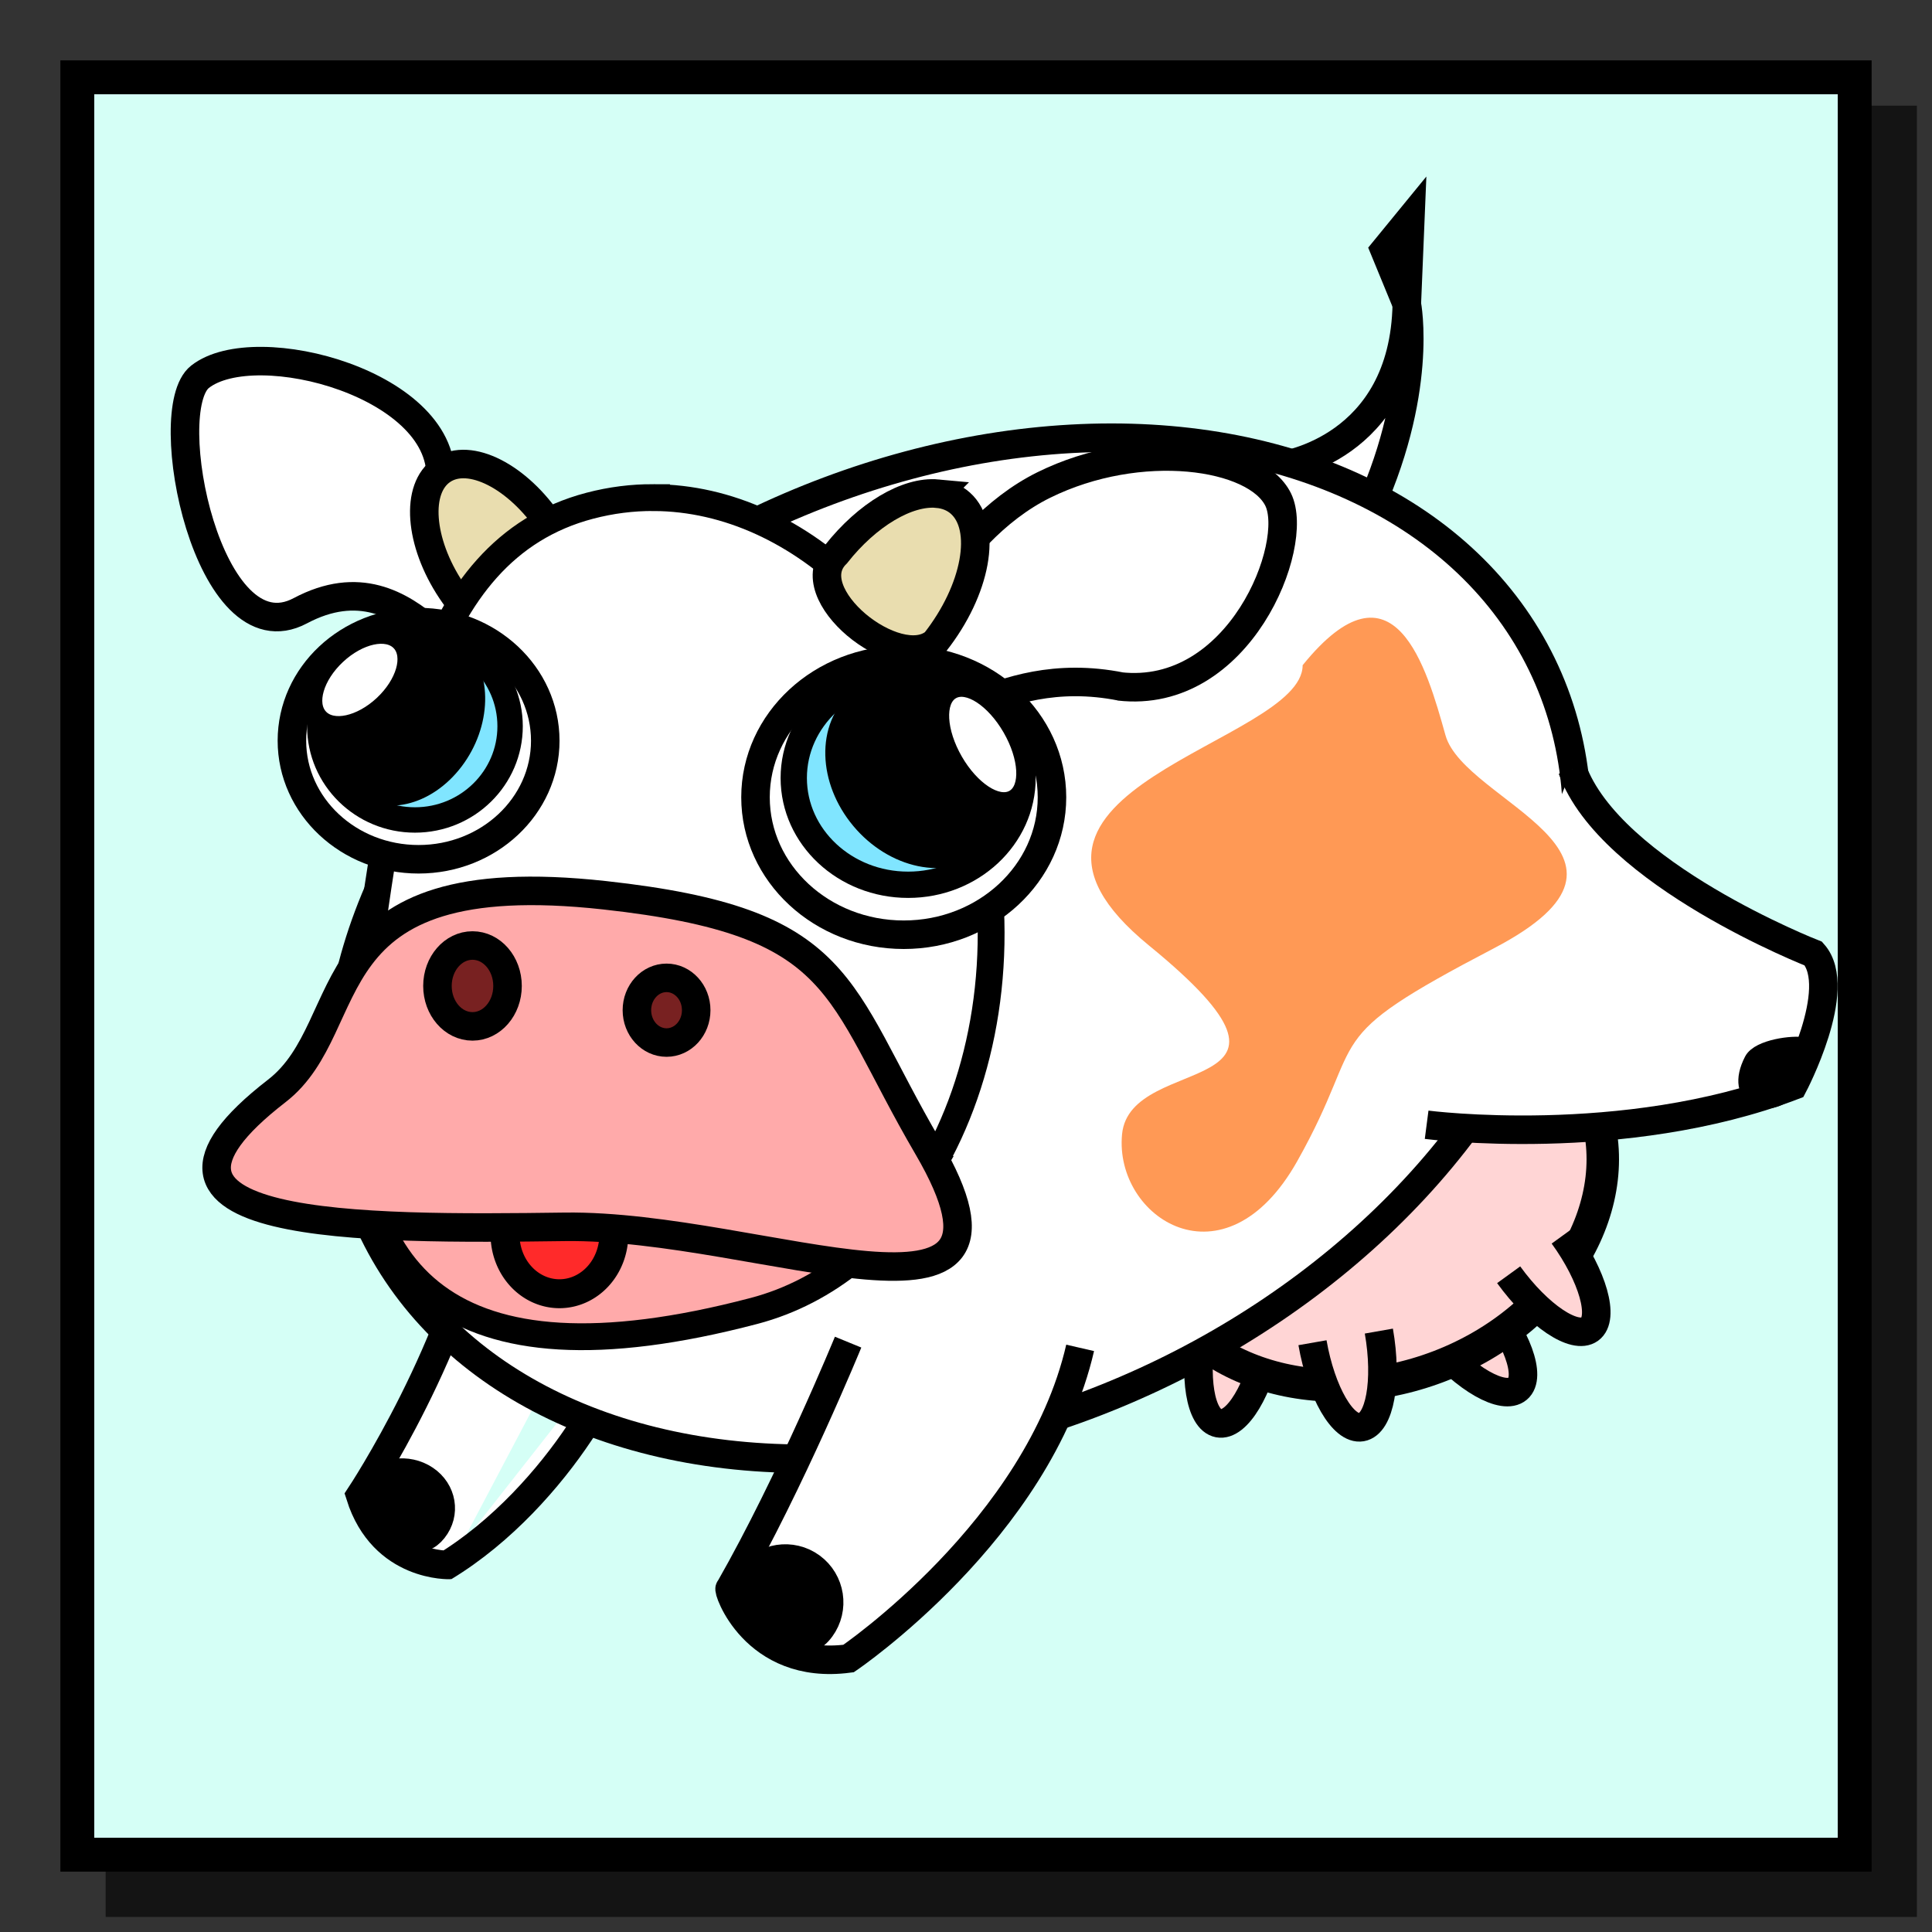 <?xml version="1.0" encoding="UTF-8" standalone="no"?>
<!-- Created with Inkscape (http://www.inkscape.org/) -->

<svg
   xmlns:dc="http://purl.org/dc/elements/1.1/"
   xmlns:cc="http://creativecommons.org/ns#"
   xmlns:rdf="http://www.w3.org/1999/02/22-rdf-syntax-ns#"
   xmlns:svg="http://www.w3.org/2000/svg"
   xmlns="http://www.w3.org/2000/svg"
   xmlns:sodipodi="http://sodipodi.sourceforge.net/DTD/sodipodi-0.dtd"
   xmlns:inkscape="http://www.inkscape.org/namespaces/inkscape"
   width="512"
   height="512"
   viewBox="0 0 135.467 135.467"
   version="1.1"
   id="svg8"
   inkscape:version="0.92.1 r15371"
   sodipodi:docname="cow2.svg"
   inkscape:export-filename="/home/rpj/a/projs/jumpy2/android/res/drawable-xxxhdpi/ic_launcher.png"
   inkscape:export-xdpi="36"
   inkscape:export-ydpi="36">
  <rect x="0" y="0" width="135.467" height="135.467" fill="#333333" stroke="none"/>
  <defs
     id="defs2" />
  <sodipodi:namedview
     id="base"
     pagecolor="#ffffff"
     bordercolor="#666666"
     borderopacity="1.0"
     inkscape:pageopacity="0.0"
     inkscape:pageshadow="2"
     inkscape:zoom="0.7"
     inkscape:cx="220.2294"
     inkscape:cy="219.32307"
     inkscape:document-units="px"
     inkscape:current-layer="layer1"
     showgrid="false"
     units="px"
     showguides="false"
     inkscape:measure-start="0,0"
     inkscape:measure-end="0,0"
     inkscape:pagecheckerboard="true"
     inkscape:window-width="1600"
     inkscape:window-height="829"
     inkscape:window-x="0"
     inkscape:window-y="24"
     inkscape:window-maximized="1" />
  <g
     inkscape:label="Layer 1"
     inkscape:groupmode="layer"
     id="layer1"
     transform="translate(0,-161.533)">
    <rect
       style="opacity:1;fill:#000000;fill-opacity:0.608;fill-rule:nonzero;stroke:none;stroke-width:2.42;stroke-linejoin:miter;stroke-miterlimit:4;stroke-dasharray:none;stroke-dashoffset:0;stroke-opacity:0.608"
       id="rect4740-6-2"
       width="127"
       height="127"
       x="7.408"
       y="168.942"
       ry="19.454"
       rx="0" />
    <rect
       style="opacity:1;fill:#d5fff6;fill-opacity:1;fill-rule:nonzero;stroke:#000000;stroke-width:2.375;stroke-linejoin:miter;stroke-miterlimit:4;stroke-dasharray:none;stroke-dashoffset:0;stroke-opacity:1"
       id="rect4740-6"
       width="124.625"
       height="124.625"
       x="5.421"
       y="166.954"
       ry="19.09"
       rx="0"
       inkscape:export-filename="/home/rpj/a/projs/jumpy2/android/res/drawable-xxhdpi/ic_launcher.png"
       inkscape:export-xdpi="27"
       inkscape:export-ydpi="27" />
    <path
       id="path4571"
       style="fill:#ffffff;stroke:#000000;stroke-width:2;stroke-linecap:butt;stroke-linejoin:miter;stroke-miterlimit:4;stroke-dasharray:none;stroke-opacity:1"
       d="m 31.577,271.264 c 0,0 -4.716,0.212 -6.32,-4.866 0,0 7.083,-10.691 8.686,-20.847 l 5.345,11.092 m 3.8,-0.471 c 1.198,0.171 -3.748,10.26 -11.96,15.234"
       inkscape:connector-curvature="0"
       sodipodi:nodetypes="cccccc" />
    <path
       style="fill:#ffffff;stroke:#000000;stroke-width:2;stroke-linecap:butt;stroke-linejoin:miter;stroke-miterlimit:4;stroke-dasharray:none;stroke-opacity:1"
       d="m 89.826,194.19 c 0,0 8.627,-1.136 8.816,-11.341 0,0 1.25,6.24 -2.959,15.06 z"
       id="path4577"
       inkscape:connector-curvature="0"
       sodipodi:nodetypes="cccc" />
    <path
       style="opacity:1;fill:#ffd5d5;fill-opacity:1;fill-rule:nonzero;stroke:#000000;stroke-width:2;stroke-linejoin:miter;stroke-miterlimit:4;stroke-dasharray:none;stroke-dashoffset:0;stroke-opacity:1"
       d="m 88.972,255.462 c -0.669,3.485 -2.251,6.111 -3.532,5.865 -1.281,-0.246 -1.777,-3.271 -1.108,-6.756"
       id="path4693"
       inkscape:connector-curvature="0"
       sodipodi:nodetypes="csc" />
    <path
       style="opacity:1;fill:#ffd5d5;fill-opacity:1;fill-rule:nonzero;stroke:#000000;stroke-width:2;stroke-linejoin:miter;stroke-miterlimit:4;stroke-dasharray:none;stroke-dashoffset:0;stroke-opacity:1"
       d="m 104.073,252.479 c 2.289,2.712 3.336,5.593 2.339,6.434 -0.997,0.841 -3.661,-0.675 -5.95,-3.387"
       id="path4693-5"
       inkscape:connector-curvature="0"
       sodipodi:nodetypes="csc" />
    <ellipse
       style="opacity:1;fill:#ffd5d5;fill-opacity:1;fill-rule:nonzero;stroke:#000000;stroke-width:2.276;stroke-linejoin:miter;stroke-miterlimit:4;stroke-dasharray:none;stroke-dashoffset:0;stroke-opacity:1"
       id="path4691"
       cx="262.974"
       cy="-2.179"
       rx="13.433"
       ry="16.646"
       transform="rotate(69.039)" />
    <path
       style="opacity:1;fill:#ffd5d5;fill-opacity:1;fill-rule:nonzero;stroke:#000000;stroke-width:2;stroke-linejoin:miter;stroke-miterlimit:4;stroke-dasharray:none;stroke-dashoffset:0;stroke-opacity:1"
       d="m 96.682,254.865 c 0.613,3.495 0.068,6.512 -1.218,6.737 -1.285,0.225 -2.824,-2.426 -3.436,-5.921"
       id="path4693-5-3"
       inkscape:connector-curvature="0"
       sodipodi:nodetypes="csc" />
    <ellipse
       style="opacity:1;fill:#ffffff;fill-opacity:1;fill-rule:nonzero;stroke:#000000;stroke-width:2;stroke-linejoin:miter;stroke-miterlimit:4;stroke-dasharray:none;stroke-dashoffset:0;stroke-opacity:1"
       id="path4510"
       cx="-39.319"
       cy="234.426"
       rx="45.546"
       ry="33.073"
       transform="rotate(-25.93)" />
    <path
       style="opacity:1;fill:#ffaaaa;fill-opacity:1;fill-rule:nonzero;stroke:#000000;stroke-width:1.881;stroke-linejoin:miter;stroke-miterlimit:4;stroke-dasharray:none;stroke-dashoffset:0;stroke-opacity:1"
       d="m 65.22,243.535 -40.236,-6.724 c -0.385,13.765 5.99,22.399 27.891,16.64 5.172,-1.36 9.431,-4.984 12.346,-9.916 z"
       id="path4565"
       inkscape:connector-curvature="0" />
    <path
       style="opacity:1;fill:#ffffff;fill-opacity:1;fill-rule:nonzero;stroke:#000000;stroke-width:2;stroke-linejoin:miter;stroke-miterlimit:4;stroke-dasharray:none;stroke-dashoffset:0;stroke-opacity:1"
       d="m 30.546,194.607 c 5.236,5.096 7.448,11.502 4.735,14.102 -2.542,2.436 -6.08,-8.681 -14.226,-4.351 -6.451,3.429 -9.982,-14.077 -7.032,-16.404 3.892,-3.07 17.5,0.568 16.851,7.411"
       id="path4555"
       inkscape:connector-curvature="0"
       sodipodi:nodetypes="csssc" />
    <ellipse
       style="opacity:1;fill:#e9ddaf;fill-opacity:1;fill-rule:nonzero;stroke:#000000;stroke-width:2;stroke-linejoin:miter;stroke-miterlimit:4;stroke-dasharray:none;stroke-dashoffset:0;stroke-opacity:1"
       id="path4549"
       cx="-81.843"
       cy="186.507"
       rx="4.158"
       ry="7.371"
       transform="rotate(-33.617)"
       inkscape:transform-center-x="2.9404948"
       inkscape:transform-center-y="-3.7698809" />
    <path
       style="opacity:1;fill:#ffffff;fill-opacity:1;fill-rule:nonzero;stroke:#000000;stroke-width:1.881;stroke-linejoin:miter;stroke-miterlimit:4;stroke-dasharray:none;stroke-dashoffset:0;stroke-opacity:1"
       d="m 45.831,196.422 c -1.484,-0.006 -2.982,0.179 -4.475,0.572 -11.942,3.138 -13.686,18.149 -15.864,33.91 -0.283,2.051 -0.456,4.024 -0.508,5.907 l 40.236,6.724 c 3.814,-6.455 5.322,-15.156 3.519,-23.993 -2.783,-13.641 -12.517,-23.076 -22.908,-23.119 z"
       id="path4508"
       inkscape:connector-curvature="0" />
    <path
       style="opacity:1;fill:#ffffff;fill-opacity:1;fill-rule:nonzero;stroke:#000000;stroke-width:2;stroke-linejoin:miter;stroke-miterlimit:4;stroke-dasharray:none;stroke-dashoffset:0;stroke-opacity:1"
       d="m 78.61,209.674 c -9.127,-1.825 -13.702,4.802 -15.199,1.79 -1.58,-3.178 3.034,-12.595 9.773,-15.922 6.739,-3.326 14.871,-2.166 16.437,1.018 1.558,3.167 -2.727,14.07 -11.143,13.1"
       id="path4557"
       inkscape:connector-curvature="0"
       sodipodi:nodetypes="csssc" />
    <path
       style="opacity:1;fill:#e9ddaf;fill-opacity:1;fill-rule:nonzero;stroke:#000000;stroke-width:2;stroke-linejoin:miter;stroke-miterlimit:4;stroke-dasharray:none;stroke-dashoffset:0;stroke-opacity:1"
       d="m 65.731,196.146 c -2.115,-0.197 -4.933,1.481 -7.095,4.226 -2.828,2.759 4.284,8.43 6.93,6.198 2.895,-3.675 3.69,-8.041 1.776,-9.753 -0.429,-0.384 -0.976,-0.611 -1.612,-0.67 z"
       id="path4551"
       inkscape:connector-curvature="0"
       sodipodi:nodetypes="ccccc" />
    <path
       style="opacity:1;fill:#ff2a2a;fill-opacity:1;fill-rule:nonzero;stroke:#000000;stroke-width:2.029;stroke-linejoin:miter;stroke-miterlimit:4;stroke-dasharray:none;stroke-dashoffset:0;stroke-opacity:1"
       d="m 43.04,248.098 a 3.814,4.148 0 0 1 -3.814,4.148 3.814,4.148 0 0 1 -3.814,-4.148 3.814,4.148 0 0 1 3.814,-4.148 3.814,4.148 0 0 1 3.814,4.148"
       id="path4652"
       inkscape:connector-curvature="0" />
    <path
       style="opacity:1;fill:#ffaaaa;fill-opacity:1;fill-rule:nonzero;stroke:#000000;stroke-width:2;stroke-linejoin:miter;stroke-miterlimit:4;stroke-dasharray:none;stroke-dashoffset:0;stroke-opacity:1"
       d="m 65.055,241.962 c 8.67,14.842 -11.605,5.407 -25.454,5.593 -14.198,0.19 -32.894,0.293 -20.194,-9.529 6.046,-4.675 1.98,-16.034 22.997,-13.719 16.962,1.868 16.123,6.48 22.651,17.655 z"
       id="path4495"
       inkscape:connector-curvature="0"
       sodipodi:nodetypes="sssss" />
    <ellipse
       style="opacity:1;fill:#782121;fill-opacity:1;fill-rule:nonzero;stroke:#000000;stroke-width:2;stroke-linejoin:miter;stroke-miterlimit:4;stroke-dasharray:none;stroke-dashoffset:0;stroke-opacity:1"
       id="path4514"
       cx="33.13"
       cy="230.665"
       rx="2.457"
       ry="2.835" />
    <ellipse
       style="opacity:1;fill:#782121;fill-opacity:1;fill-rule:nonzero;stroke:#000000;stroke-width:2;stroke-linejoin:miter;stroke-miterlimit:4;stroke-dasharray:none;stroke-dashoffset:0;stroke-opacity:1"
       id="path4516"
       cx="46.737"
       cy="232.366"
       rx="2.079"
       ry="2.268" />
    <path
       style="opacity:1;fill:#ffffff;fill-opacity:1;fill-rule:nonzero;stroke:#000000;stroke-width:2;stroke-linejoin:miter;stroke-miterlimit:4;stroke-dasharray:none;stroke-dashoffset:0;stroke-opacity:1"
       d="m 38.233,213.467 c 10e-7,2.296 -0.994,4.375 -2.602,5.88 -1.607,1.505 -3.828,2.436 -6.281,2.436 -4.906,0 -8.882,-3.723 -8.882,-8.315 4e-6,-4.593 3.977,-8.315 8.882,-8.315 4.906,0 8.882,3.723 8.882,8.315"
       id="path4532"
       inkscape:connector-curvature="0"
       sodipodi:nodetypes="cssssc" />
    <ellipse
       style="opacity:1;fill:#ffffff;fill-opacity:1;fill-rule:nonzero;stroke:#000000;stroke-width:2;stroke-linejoin:miter;stroke-miterlimit:4;stroke-dasharray:none;stroke-dashoffset:0;stroke-opacity:1"
       id="path4534"
       cx="63.368"
       cy="217.436"
       rx="10.394"
       ry="9.638" />
    <path
       id="path4573"
       style="fill:#ffffff;stroke:#000000;stroke-width:2;stroke-linecap:butt;stroke-linejoin:miter;stroke-miterlimit:4;stroke-dasharray:none;stroke-opacity:1"
       d="m 59.467,255.64 c 0,0 -4.019,9.803 -8.295,17.287 -0.221,-0.111 1.661,5.773 8.328,4.897 0,0 13.297,-9.02 16.237,-21.782"
       inkscape:connector-curvature="0"
       sodipodi:nodetypes="cccc" />
    <path
       style="fill:#000000;stroke:#000000;stroke-width:2;stroke-linecap:butt;stroke-linejoin:miter;stroke-miterlimit:4;stroke-dasharray:none;stroke-opacity:1"
       d="m 98.642,182.85 -1.556,-3.782 1.804,-2.205 z"
       id="path4579"
       inkscape:connector-curvature="0"
       sodipodi:nodetypes="cccc" />
    <path
       style="fill:#ffffff;stroke:#000000;stroke-width:2;stroke-linecap:butt;stroke-linejoin:miter;stroke-miterlimit:4;stroke-dasharray:none;stroke-opacity:1"
       d="m 100.032,240.398 c 0,0 13.796,1.795 25.702,-2.74 0,0 3.591,-6.804 1.417,-9.26 0,0 -14.269,-5.575 -16.914,-12.946"
       id="path4581"
       inkscape:connector-curvature="0"
       sodipodi:nodetypes="cccc" />
    <path
       style="fill:#ff9955;stroke:none;stroke-width:0.265px;stroke-linecap:butt;stroke-linejoin:miter;stroke-opacity:1"
       d="m 91.338,208.176 c 0,5.481 -24.19,8.693 -10.772,19.655 13.418,10.961 -1.323,7.371 -1.89,13.229 -0.567,5.859 7.182,10.961 12.284,1.89 5.103,-9.071 1.134,-8.315 13.796,-14.93 12.662,-6.615 -2.079,-10.205 -3.402,-14.93 -1.323,-4.725 -3.591,-12.851 -10.016,-4.914 z"
       id="path4583"
       inkscape:connector-curvature="0" />
    <ellipse
       style="opacity:1;fill:#80e5ff;fill-opacity:1;fill-rule:nonzero;stroke:#000000;stroke-width:1.844;stroke-linejoin:miter;stroke-miterlimit:4;stroke-dasharray:none;stroke-dashoffset:0;stroke-opacity:1"
       id="path4623"
       cx="63.677"
       cy="216.084"
       rx="8.021"
       ry="7.487" />
    <ellipse
       style="opacity:1;fill:#000000;fill-opacity:1;fill-rule:nonzero;stroke:#000000;stroke-width:2.193;stroke-linejoin:miter;stroke-miterlimit:4;stroke-dasharray:none;stroke-dashoffset:0;stroke-opacity:1"
       id="path4631-3"
       cx="88.94"
       cy="206.905"
       rx="4.892"
       ry="6.191"
       transform="matrix(-0.769,0.64,0.642,0.767,0,0)" />
    <ellipse
       style="opacity:1;fill:#ffffff;fill-opacity:1;fill-rule:nonzero;stroke:#000000;stroke-width:0.811;stroke-linejoin:miter;stroke-miterlimit:4;stroke-dasharray:none;stroke-dashoffset:0;stroke-opacity:1"
       id="path4585"
       cx="-47.229"
       cy="219.546"
       rx="2.096"
       ry="4.156"
       transform="rotate(-30.009)" />
    <ellipse
       style="opacity:1;fill:#80e5ff;fill-opacity:1;fill-rule:nonzero;stroke:#000000;stroke-width:1.78;stroke-linejoin:miter;stroke-miterlimit:4;stroke-dasharray:none;stroke-dashoffset:0;stroke-opacity:1"
       id="path4625"
       cx="29.095"
       cy="212.456"
       rx="6.672"
       ry="6.571" />
    <ellipse
       style="opacity:1;fill:#000000;fill-opacity:1;fill-rule:nonzero;stroke:#000000;stroke-width:1.95;stroke-linejoin:miter;stroke-miterlimit:4;stroke-dasharray:none;stroke-dashoffset:0;stroke-opacity:1"
       id="path4631"
       cx="151.498"
       cy="137.503"
       rx="4.314"
       ry="5.553"
       transform="matrix(0.737,0.675,-0.605,0.796,0,0)" />
    <ellipse
       style="opacity:1;fill:#ffffff;fill-opacity:1;fill-rule:nonzero;stroke:#000000;stroke-width:0.994;stroke-linejoin:miter;stroke-miterlimit:4;stroke-dasharray:none;stroke-dashoffset:0;stroke-opacity:1"
       id="path4587"
       cx="170.146"
       cy="124.32"
       rx="2.228"
       ry="3.748"
       transform="rotate(46.968)" />
    <path
       style="opacity:1;fill:#000000;fill-opacity:1;fill-rule:nonzero;stroke:#000000;stroke-width:2;stroke-linejoin:miter;stroke-miterlimit:4;stroke-dasharray:none;stroke-dashoffset:0;stroke-opacity:1"
       d="m 57.544,275.701 c -1.003,1.37 -2.137,0.589 -3.506,-0.413 -1.37,-1.003 -2.457,-1.847 -1.454,-3.217 1.003,-1.37 2.926,-1.667 4.296,-0.665 1.37,1.003 1.667,2.926 0.665,4.296"
       id="path4655"
       inkscape:connector-curvature="0"
       sodipodi:nodetypes="csssc" />
    <path
       style="opacity:1;fill:#000000;fill-opacity:1;fill-rule:nonzero;stroke:#000000;stroke-width:1.774;stroke-linejoin:miter;stroke-miterlimit:4;stroke-dasharray:none;stroke-dashoffset:0;stroke-opacity:1"
       d="m 30.468,268.83 c -0.928,1.164 -1.977,0.501 -3.245,-0.351 -1.268,-0.852 -2.274,-1.57 -1.346,-2.735 0.928,-1.164 2.708,-1.417 3.976,-0.565 1.268,0.852 1.543,2.487 0.615,3.651"
       id="path4655-6"
       inkscape:connector-curvature="0"
       sodipodi:nodetypes="csssc" />
    <path
       style="opacity:1;fill:#000000;fill-opacity:1;fill-rule:nonzero;stroke:#000000;stroke-width:1.195;stroke-linejoin:miter;stroke-miterlimit:4;stroke-dasharray:none;stroke-dashoffset:0;stroke-opacity:1"
       d="m 125.734,237.658 c -1.645,1.916 -4.259,0.985 -2.845,-1.762 0.457,-0.889 2.875,-1.191 3.554,-1.031"
       id="path4655-7"
       inkscape:connector-curvature="0"
       sodipodi:nodetypes="csc" />
    <path
       style="opacity:1;fill:#ffd5d5;fill-opacity:1;fill-rule:nonzero;stroke:#000000;stroke-width:2;stroke-linejoin:miter;stroke-miterlimit:4;stroke-dasharray:none;stroke-dashoffset:0;stroke-opacity:1"
       d="m 109.609,248.142 c 2.083,2.873 2.916,5.823 1.86,6.589 -1.056,0.766 -3.601,-0.942 -5.685,-3.815"
       id="path4693-5-5"
       inkscape:connector-curvature="0"
       sodipodi:nodetypes="csc" />
  </g>
</svg>
